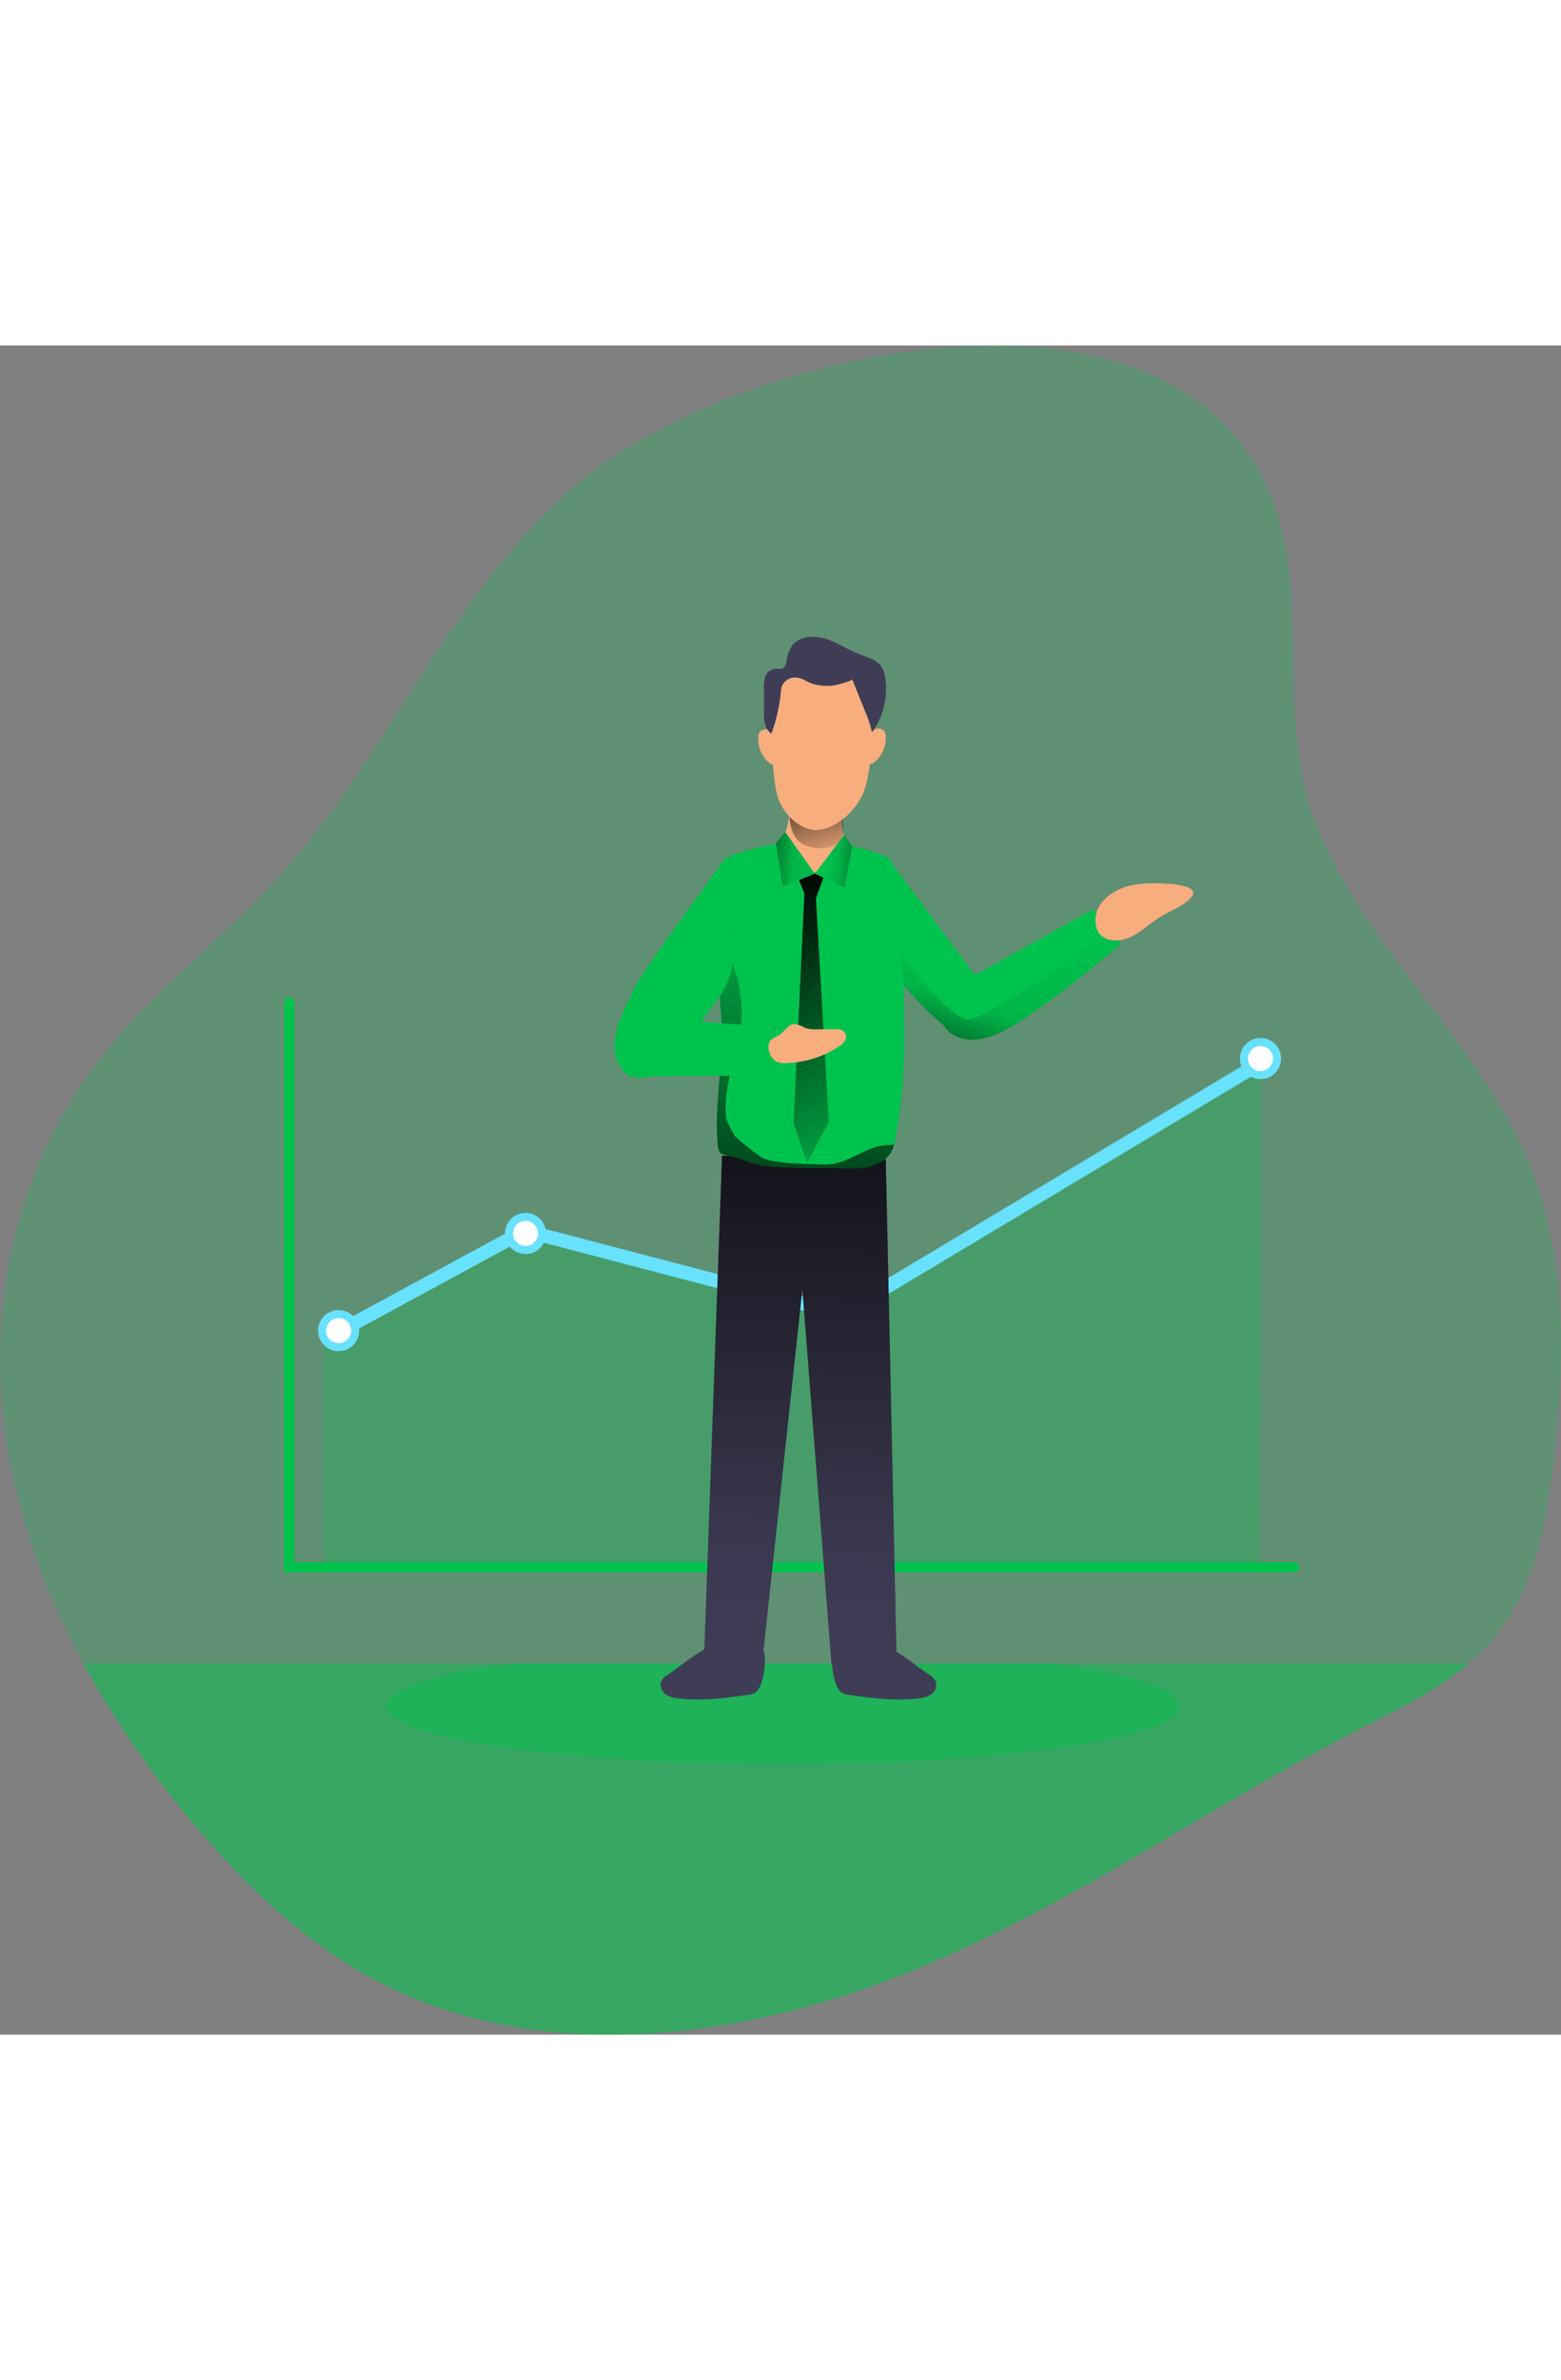 <svg id="Layer_1" data-name="Layer 1" xmlns="http://www.w3.org/2000/svg" xmlns:xlink="http://www.w3.org/1999/xlink" viewBox="0 0 308.59 333.78" data-imageid="salesman-monochromatic" imageName="Salesman" class="illustrations_image" style="width: 219px;"><rect x="0" y="0" width="308.59" height="333.78" fill="#808080" stroke="none"/><defs><linearGradient id="linear-gradient" x1="161.37" y1="121.21" x2="158.15" y2="261.93" gradientUnits="userSpaceOnUse"><stop offset="0.01"/><stop offset="0.83" stop-opacity="0.07"/><stop offset="1" stop-opacity="0"/></linearGradient><linearGradient id="linear-gradient-2" x1="209.18" y1="205.62" x2="212.19" y2="96.5" xlink:href="#linear-gradient"/><linearGradient id="linear-gradient-3" x1="209.96" y1="87.65" x2="216.79" y2="110.57" xlink:href="#linear-gradient"/><linearGradient id="linear-gradient-4" x1="144.57" y1="100.67" x2="167.09" y2="102.58" gradientUnits="userSpaceOnUse"><stop offset="0.01"/><stop offset="0.55" stop-opacity="0.07"/><stop offset="1" stop-opacity="0"/></linearGradient><linearGradient id="linear-gradient-5" x1="177.33" y1="102.76" x2="163.25" y2="101.56" xlink:href="#linear-gradient"/><linearGradient id="linear-gradient-6" x1="147.39" y1="108.11" x2="182.37" y2="172.17" xlink:href="#linear-gradient"/><linearGradient id="linear-gradient-7" x1="239.71" y1="159.11" x2="255.59" y2="113.68" gradientUnits="userSpaceOnUse"><stop offset="0.01"/><stop offset="0.48" stop-opacity="0.07"/><stop offset="1" stop-opacity="0"/></linearGradient></defs><title>Sales</title><path d="M359,225.76c-1.4,13.11-3.8,26.94-13.35,37.13a42.46,42.46,0,0,1-3.51,3.32c-6.47,5.46-14.62,9.37-22.41,13.42C290.08,295,263,314.39,231.68,327.12s-69.1,18.09-99.9,4.45c-17-7.52-30.31-20.13-41.57-33.55a192.46,192.46,0,0,1-21.89-31.81,135.49,135.49,0,0,1-15.07-42.57c-4.44-27,1.35-55.85,19.3-78.19,9.91-12.33,23.1-22.35,33.85-34.12C128.62,87,140,55.65,165.26,33.69,195,7.79,277.9-12.18,301,31.05c11.41,21.39,2.27,47.21,11,69.39,9.67,24.56,32.67,43.19,42.44,67.77C361.72,186.52,361.1,206.47,359,225.76Z" transform="translate(-51.82 -5.78)" fill="#00c34e" opacity="0.25" style="isolation:isolate" class="target-color"/><polygon points="64.02 240.64 64.02 197.93 103.89 175.46 166.43 191.34 249.19 140.9 248.97 241.41 64.02 240.64" fill="#00c34e" opacity="0.25" style="isolation:isolate" class="target-color"/><polyline points="67.84 194.4 103.76 174.91 166.43 191.34 249.35 141.67" fill="none" stroke="#68e1fd" stroke-linecap="round" stroke-miterlimit="10" stroke-width="2.71"/><path d="M107.94,248.21H307.67a1,1,0,0,0,0-2H110V135.6a1,1,0,0,0-2,0Z" transform="translate(-51.82 -5.78)" fill="#00c34e" class="target-color"/><path d="M342.17,266.21c-6.47,5.46-14.62,9.37-22.41,13.42C290.08,295,263,314.39,231.68,327.12s-69.1,18.09-99.9,4.45c-17-7.52-30.31-20.13-41.57-33.55a192.46,192.46,0,0,1-21.89-31.81Z" transform="translate(-51.82 -5.78)" fill="#00c34e" opacity="0.43" style="isolation:isolate" class="target-color"/><path d="M285,274.64c0,6.34-35.1,11.46-78.4,11.46s-78.4-5.12-78.4-11.46c0-3.33,9.77-6.34,25.36-8.43H259.66C275.25,268.3,285,271.31,285,274.64Z" transform="translate(-51.82 -5.78)" fill="#00c34e" opacity="0.43" style="isolation:isolate" class="target-color"/><polygon points="142.74 160.1 139.19 258.94 150.71 260.02 158.62 186.44 164.38 260.69 177.25 259.35 175.1 160.71 142.74 160.1" fill="#3f3d56"/><polygon points="142.74 160.1 139.19 258.94 150.71 260.02 158.62 186.44 164.38 260.69 177.25 259.35 175.1 160.71 142.74 160.1" fill="url(#linear-gradient)"/><path d="M246.87,137.44a5.09,5.09,0,0,1-2,4.39c-1.61,1.19-4,.1-6.54-1.79h0a54.35,54.35,0,0,1-7.89-8h0c-.77-.95-1.24-1.57-1.24-1.57L227.32,107l17.07,23,.36.48A16.68,16.68,0,0,1,246.87,137.44Z" transform="translate(-51.82 -5.78)" fill="#00c34e" class="target-color"/><path d="M197.24,106.26a5.32,5.32,0,0,0-2.3,1.24,5.19,5.19,0,0,0-1,2.94c-1.11,9.13-.33,18.37.45,27.54.72,8.58-1.41,16.9-.68,25.48a3.72,3.72,0,0,0,.47,1.83c.32.48,3.7,1,4.22,1.29,2.63,1.27,5.63,1.47,8.55,1.58,5,.18,10,.19,15.06.19a10,10,0,0,0,4.23-1.46c1.94-1.09,2.29-2.75,2.68-4.94a106.8,106.8,0,0,0,1.69-19.22c0-4.79-.34-9.61.32-14.36.44-3.2-1.36-20.36-3.58-21.38C218,102.74,206.37,103.11,197.24,106.26Z" transform="translate(-51.82 -5.78)" fill="#00c34e" class="target-color"/><path d="M228.54,163.66a4.66,4.66,0,0,1-2.32,3.24,10.07,10.07,0,0,1-4.23,1.45c-5,0-10,0-15.06-.2-2.92-.1-5.92-.3-8.56-1.57-.51-.25-3.9-.82-4.21-1.3a3.66,3.66,0,0,1-.47-1.82c-.73-8.59,1.41-16.9.68-25.48l-.3-3.55c-.65-8-1.11-16-.15-24a6.16,6.16,0,0,1,.71-2.52s0,0,0,0a1.61,1.61,0,0,1,.24-.34l.06-.07c1.17,1.64,1.64,10,1.83,16.24a18.56,18.56,0,0,0-.11,4c.26,1.95,1.2,2,1.71,8,.73,8.58-3.75,14.14-3,22.72a18,18,0,0,0,1.81,3.62,52,52,0,0,0,5.33,4.22c2.63,1.26,9.24,1.19,12.16,1.31,5,.18,8.14-3.88,13.16-3.87A3.58,3.58,0,0,0,228.54,163.66Z" transform="translate(-51.82 -5.78)" fill="url(#linear-gradient-2)"/><path d="M207.08,102a7.37,7.37,0,0,0-.69,3.23,4.45,4.45,0,0,0,1.51,2.6,8.19,8.19,0,0,0,9,1.26,4,4,0,0,0,2.08-2.11,5.81,5.81,0,0,0-.16-3,25.21,25.21,0,0,1-.57-5,8.07,8.07,0,0,0-.29-2.73,4.62,4.62,0,0,0-4.63-2.66c-1.41.07-4.58.91-5.3,2.27-.36.7-.1,2.42-.23,3.25A17,17,0,0,1,207.08,102Z" transform="translate(-51.82 -5.78)" fill="#f7ad7e"/><path d="M208.05,95.74s-1,5.62,1.72,8,8,1.48,8.58-.8-.54-8.18-.54-8.18Z" transform="translate(-51.82 -5.78)" fill="url(#linear-gradient-3)"/><path d="M222.8,93.33c-1.65,4.87-6.1,7.89-9.22,8.17s-6.51-2.55-7.88-6.1-1.55-17.15-1.55-17.15a5.68,5.68,0,0,1,.52-2.63c.43-1,1.23-4,2.3-4.82a27.59,27.59,0,0,1,15.05.32c1,.9,1.56,3.78,1.79,4.31a4.35,4.35,0,0,1,.21,1C224.44,79.71,224.26,89.08,222.8,93.33Z" transform="translate(-51.82 -5.78)" fill="#f7ad7e"/><path d="M204,81.89a1.56,1.56,0,0,0-2.06.33,2.31,2.31,0,0,0-.22,1.28,7.35,7.35,0,0,0,.11,1.32,6.31,6.31,0,0,0,1.69,3.08,2.87,2.87,0,0,0,.69.57,1.09,1.09,0,0,0,.88.09,1.53,1.53,0,0,0,.75-1.25,6.64,6.64,0,0,0-.28-3.25A4.34,4.34,0,0,0,204,81.89Z" transform="translate(-51.82 -5.78)" fill="#f7ad7e"/><path d="M224.63,81.71a1.56,1.56,0,0,1,2.06.33,2.33,2.33,0,0,1,.22,1.28,8.3,8.3,0,0,1-.11,1.32,6.26,6.26,0,0,1-1.69,3.08,2.92,2.92,0,0,1-.69.58,1.09,1.09,0,0,1-.88.08,1.5,1.5,0,0,1-.75-1.25,6.65,6.65,0,0,1,.28-3.25A4.34,4.34,0,0,1,224.63,81.71Z" transform="translate(-51.82 -5.78)" fill="#f7ad7e"/><path d="M224.17,82.23c0-.22-.08-.44-.13-.66a20.83,20.83,0,0,0-1.15-3.39l-2.25-5.57-.36-.87a.14.14,0,0,0,0-.06.07.07,0,0,1,0,.08,1,1,0,0,1-.44.28,21.35,21.35,0,0,1-3.13.91,10,10,0,0,1-4.14-.3c-1.15-.33-2.33-1.31-3.56-1.26l-.18,0a2.75,2.75,0,0,0-2.59,2.28,33.39,33.39,0,0,1-1.93,8.81c-1.32-.89-1.46-2.66-1.47-4.19s0-3.18,0-4.77a6.43,6.43,0,0,1,.26-2.27,2.32,2.32,0,0,1,1.68-1.53c.64-.11,1.37.1,1.91-.25a2,2,0,0,0,.66-1.46,6.16,6.16,0,0,1,1.2-3.09c1.51-1.77,4.39-1.89,6.67-1.14s4.24,2.15,6.47,3c1.51.58,3.25,1,4.22,2.23a5.08,5.08,0,0,1,.86,2.25A14.37,14.37,0,0,1,224.17,82.23Z" transform="translate(-51.82 -5.78)" fill="#3f3d56"/><path d="M196.82,125.12a15.92,15.92,0,0,1-2.75,9.31c-.12.19-.25.37-.38.55-2.68,3.59-6.38,8.64-8.45,11.81a7.71,7.71,0,0,1-9.11,3.21c-6.7-4.81.54-15.27,1.07-17.14s15.12-21.77,17.43-24.94c0,0,0,0,0,0s.2-.27.24-.34l.06-.07c1.17,1.64,1.64,10,1.83,16.24C196.8,124.22,196.81,124.68,196.82,125.12Z" transform="translate(-51.82 -5.78)" fill="#00c34e" class="target-color"/><path d="M273.45,124h0c-.54.46-17.87,15.38-25.15,18.09-5,1.84-8.46.49-9.95-2h0a6.25,6.25,0,0,1-.75-4.2,4.83,4.83,0,0,1,.17-.68c.95-3.12,4.8-4.64,6.64-5.19.6-.19,1-.27,1-.27l22.5-12.59Z" transform="translate(-51.82 -5.78)" fill="#00c34e" class="target-color"/><polygon points="155.26 96.17 161.08 104.37 154.7 106.93 153.39 98.29 155.26 96.17" fill="#00c34e" class="target-color"/><polygon points="166.93 96.65 161.08 104.37 166.96 107.1 168.47 98.99 166.93 96.65" fill="#00c34e" class="target-color"/><polygon points="155.26 96.17 161.08 104.37 154.7 106.93 153.39 98.29 155.26 96.17" fill="url(#linear-gradient-4)"/><polygon points="166.93 96.65 161.08 104.37 166.96 107.1 168.47 98.99 166.93 96.65" fill="url(#linear-gradient-5)"/><path d="M176.22,150.26l26.7-.27.94-9.55-25.48-2S170.56,145.08,176.22,150.26Z" transform="translate(-51.82 -5.78)" fill="#00c34e" class="target-color"/><path d="M281.44,118.53c2.08-1.23,4.57-2,6-3.91a1.36,1.36,0,0,0,.27-.52c.1-.59-.52-1-1.07-1.25a14.41,14.41,0,0,0-4.38-.72,26.84,26.84,0,0,0-6.4.24c-3.59.68-7.68,3.19-7.47,7.33.2,3.87,4.11,4.3,7,2.93C277.61,121.58,279.35,119.77,281.44,118.53Z" transform="translate(-51.82 -5.78)" fill="#f7ad7e"/><polygon points="157.95 105.63 159.02 108.31 156.88 153.74 159.56 161.51 163.84 153.47 161.3 109.25 162.77 105.16 161.08 104.37 157.95 105.63" fill="url(#linear-gradient-6)"/><path d="M273.45,124h0c-.54.46-17.87,15.38-25.15,18.09-5,1.84-8.46.49-9.95-2h0a54.35,54.35,0,0,1-7.89-8h0l-.6-6a96,96,0,0,0,7.91,9.16c2.14,2.11,4.23,3.74,5.56,3.7a11.07,11.07,0,0,0,3.56-1.41c7.88-4.13,24.59-15.88,24.59-15.88Z" transform="translate(-51.82 -5.78)" fill="url(#linear-gradient-7)"/><path d="M183.88,268.38a3,3,0,0,0-1.4,1.52,2.34,2.34,0,0,0,.92,2.39,4.84,4.84,0,0,0,2.41.8c4.59.6,9.2,0,13.75-.66a3.45,3.45,0,0,0,1.75-.59,3.24,3.24,0,0,0,.86-1.37,12.45,12.45,0,0,0,.82-5.36,3.25,3.25,0,0,0-1.19-2.66,2.85,2.85,0,0,0-1.22-.3c-2.64-.21-5.85-.34-8.34.72C189.33,264.13,186.55,266.6,183.88,268.38Z" transform="translate(-51.82 -5.78)" fill="#3f3d56"/><path d="M235.45,268.38a3,3,0,0,1,1.4,1.52,2.34,2.34,0,0,1-.92,2.39,4.84,4.84,0,0,1-2.41.8c-4.59.6-9.2,0-13.76-.66a3.45,3.45,0,0,1-1.74-.59,3.24,3.24,0,0,1-.86-1.37,12.3,12.3,0,0,1-.82-5.36,3.25,3.25,0,0,1,1.19-2.66,2.84,2.84,0,0,1,1.21-.3c2.65-.21,5.86-.34,8.34.72C230,264.13,232.77,266.6,235.45,268.38Z" transform="translate(-51.82 -5.78)" fill="#3f3d56"/><path d="M217.15,144.61a4.45,4.45,0,0,0,1.6-1.31,1.59,1.59,0,0,0-.05-1.93,2.35,2.35,0,0,0-1.75-.47h-3.72a6.11,6.11,0,0,1-2.26-.28,6.84,6.84,0,0,0-1.94-.77c-1.42-.06-2.19,1.66-3.44,2.37a5.51,5.51,0,0,0-1.38.79c-.87.93-.39,2.81.35,3.69a3.17,3.17,0,0,0,2.64.88A19.88,19.88,0,0,0,217.15,144.61Z" transform="translate(-51.82 -5.78)" fill="#f7ad7e"/><circle cx="103.89" cy="175.46" r="3.27" fill="#fff" stroke="#68e1fd" stroke-linecap="round" stroke-miterlimit="10" stroke-width="1.59"/><circle cx="249.19" cy="140.9" r="3.27" fill="#fff" stroke="#68e1fd" stroke-linecap="round" stroke-miterlimit="10" stroke-width="1.59"/><circle cx="66.94" cy="194.66" r="3.27" fill="#fff" stroke="#68e1fd" stroke-linecap="round" stroke-miterlimit="10" stroke-width="1.59"/></svg>